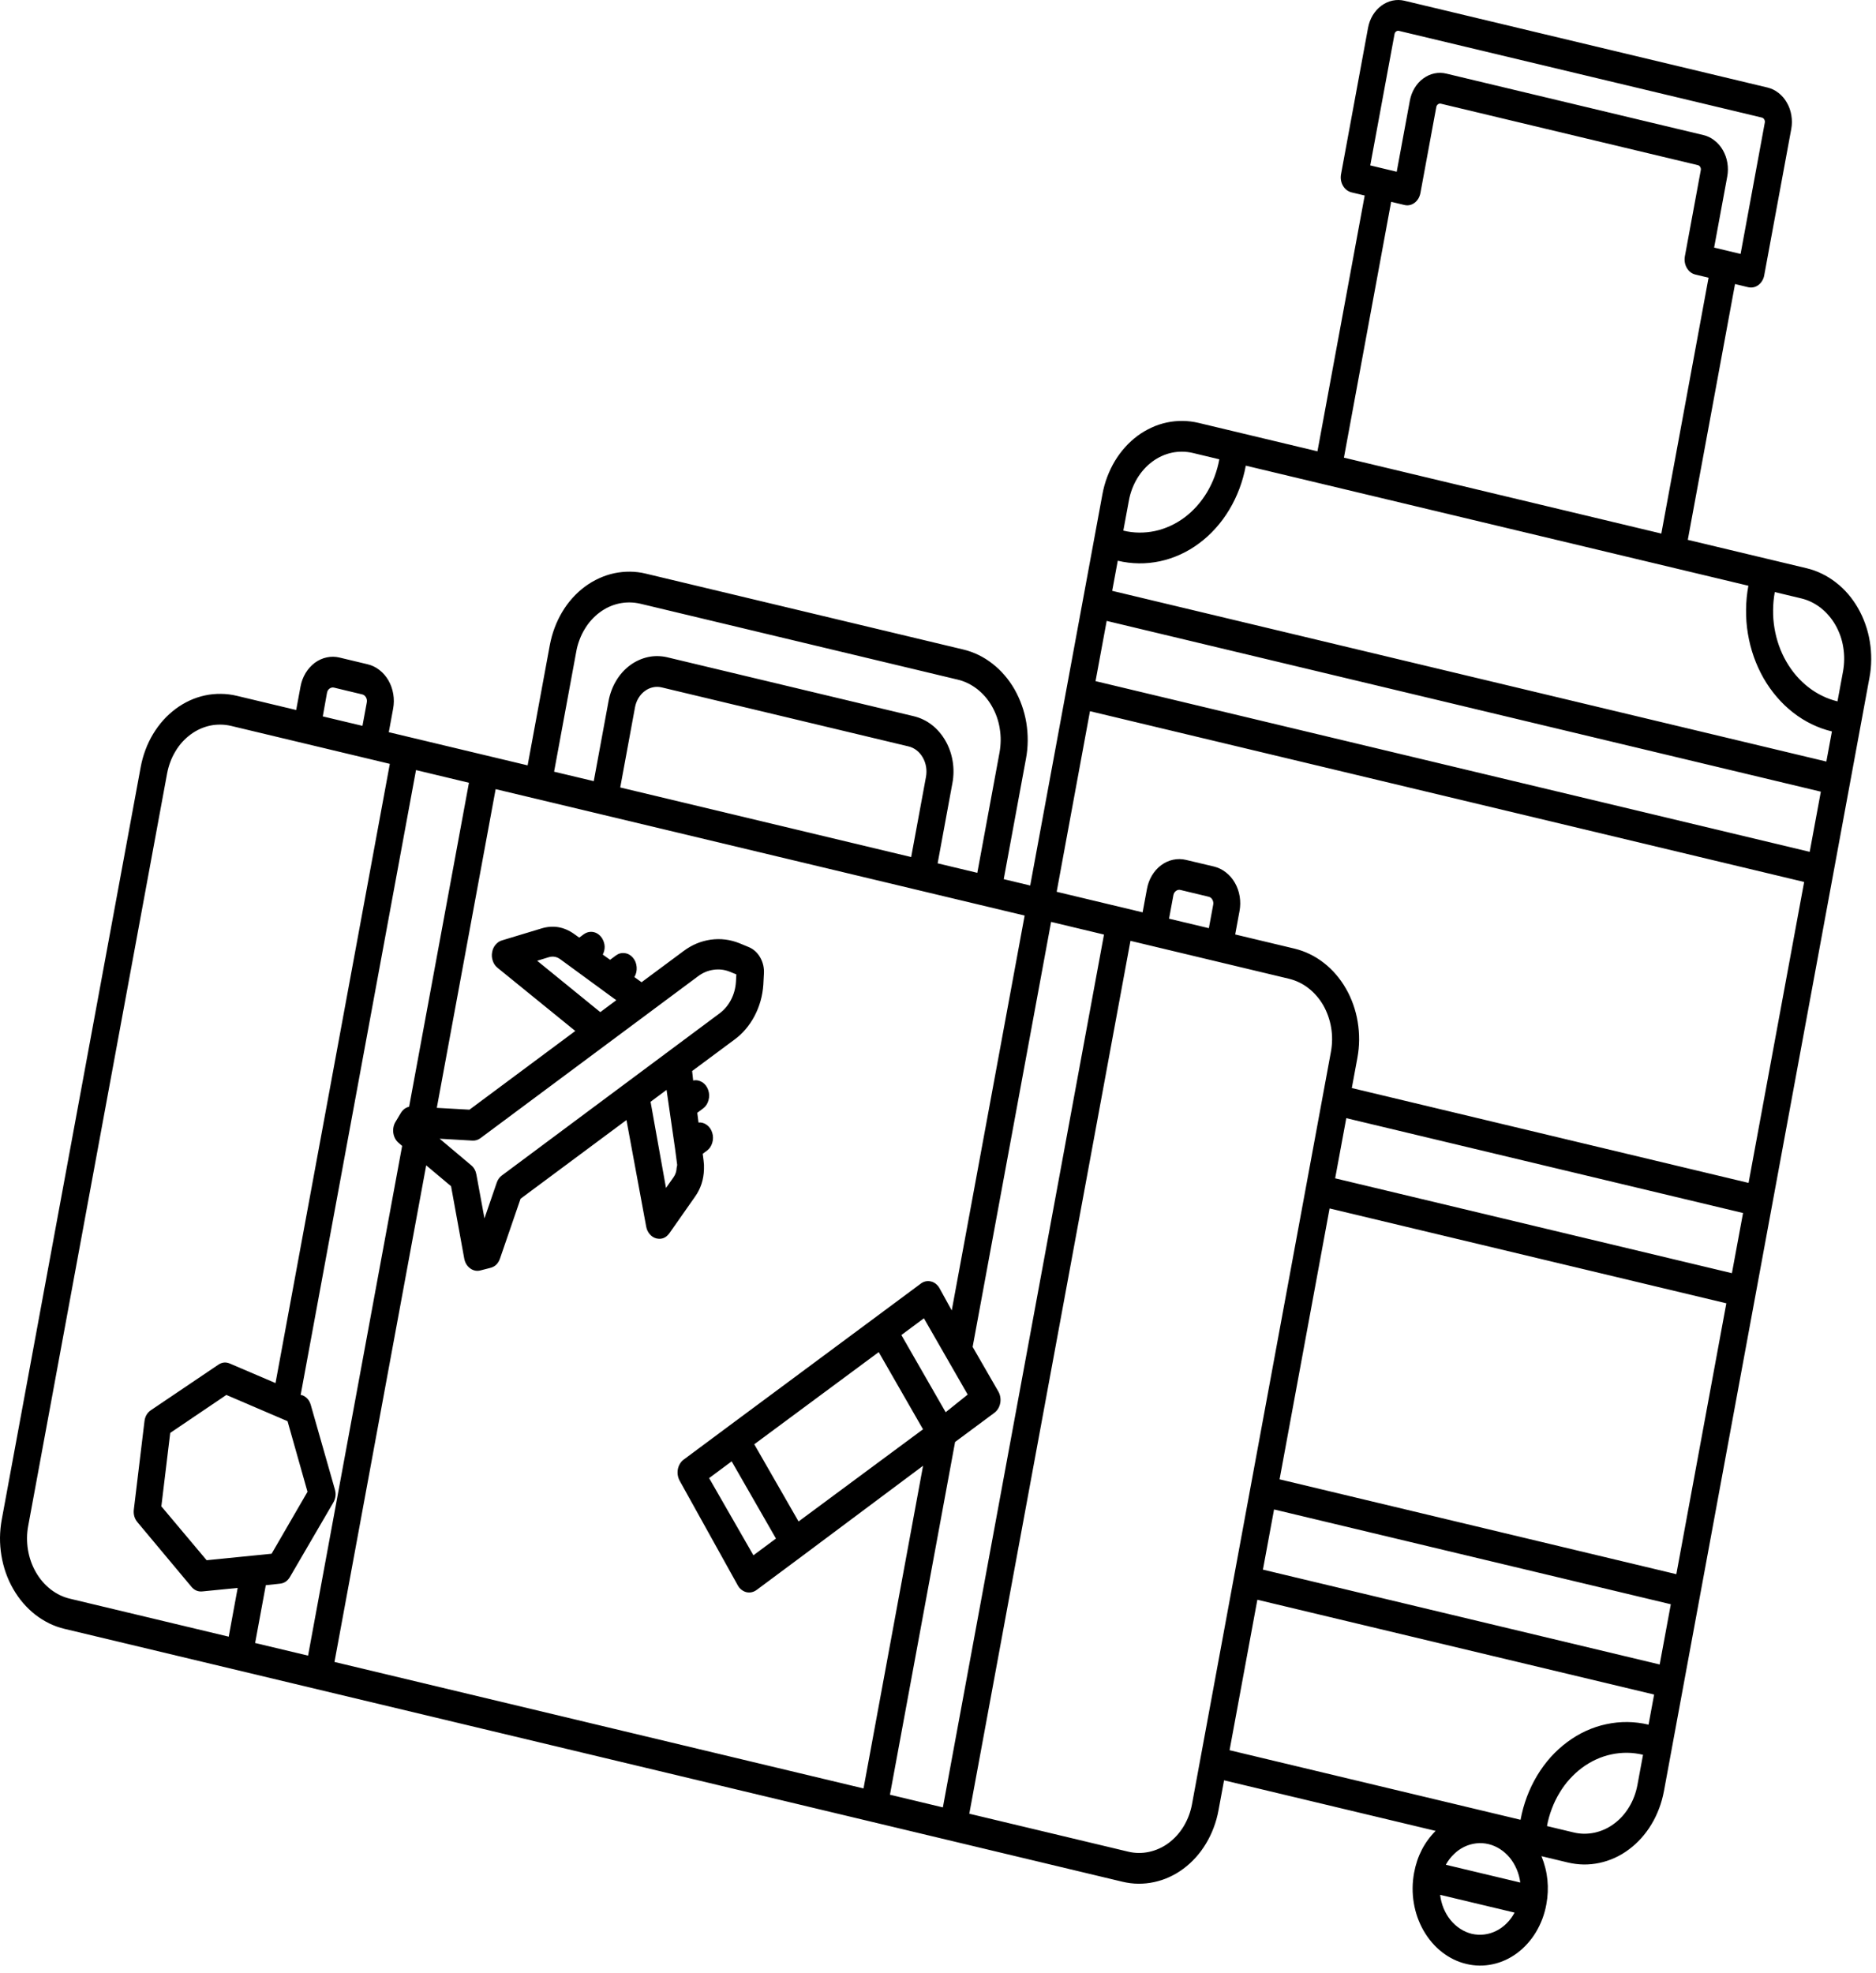     <svg width="233" height="245" viewBox="0 0 233 245" fill="none" xmlns="http://www.w3.org/2000/svg">
<path d="M224.409 70.575L209.625 67.042L215.491 35.275L217.131 35.669C217.348 35.715 217.571 35.722 217.787 35.675C218.004 35.629 218.209 35.535 218.397 35.395C218.579 35.255 218.737 35.082 218.86 34.875C218.989 34.669 219.077 34.435 219.118 34.189L222.475 16.022C222.58 15.455 222.58 14.895 222.487 14.322C222.393 13.755 222.211 13.229 221.93 12.749C221.655 12.262 221.309 11.862 220.887 11.535C220.471 11.209 220.014 10.989 219.516 10.869L174.446 0.095C173.948 -0.025 173.45 -0.031 172.952 0.075C172.454 0.182 171.991 0.395 171.563 0.709C171.141 1.022 170.784 1.422 170.496 1.895C170.209 2.375 170.016 2.895 169.911 3.462L166.559 21.629C166.512 21.875 166.506 22.122 166.547 22.369C166.588 22.622 166.67 22.849 166.793 23.062C166.916 23.275 167.069 23.455 167.25 23.595C167.438 23.735 167.637 23.835 167.854 23.889L169.495 24.282L163.629 56.049L148.846 52.515C148.202 52.362 147.545 52.282 146.883 52.275C146.227 52.269 145.571 52.329 144.92 52.469C144.27 52.609 143.637 52.815 143.022 53.102C142.413 53.382 141.827 53.722 141.27 54.135C140.719 54.549 140.204 55.015 139.735 55.542C139.26 56.069 138.838 56.642 138.463 57.262C138.094 57.882 137.778 58.542 137.514 59.235C137.256 59.922 137.057 60.642 136.922 61.375L127.952 109.969L124.664 109.182L127.424 94.229C127.565 93.495 127.635 92.749 127.641 91.995C127.647 91.242 127.588 90.502 127.471 89.762C127.348 89.022 127.161 88.302 126.914 87.602C126.668 86.909 126.364 86.242 126.006 85.609C125.643 84.982 125.233 84.395 124.77 83.862C124.307 83.322 123.803 82.842 123.252 82.415C122.707 81.989 122.133 81.629 121.524 81.335C120.914 81.042 120.288 80.815 119.643 80.662L80.221 71.242C79.571 71.082 78.92 71.002 78.258 70.995C77.596 70.989 76.94 71.055 76.29 71.189C75.639 71.329 75.006 71.542 74.397 71.822C73.782 72.102 73.196 72.449 72.645 72.855C72.088 73.269 71.579 73.735 71.104 74.262C70.629 74.789 70.207 75.362 69.838 75.982C69.463 76.609 69.147 77.262 68.889 77.955C68.625 78.649 68.432 79.362 68.291 80.095L65.532 95.049L48.288 90.929L48.827 88.009C48.938 87.409 48.944 86.802 48.844 86.195C48.739 85.582 48.545 85.022 48.246 84.502C47.948 83.989 47.578 83.555 47.127 83.209C46.682 82.855 46.19 82.622 45.657 82.495L42.176 81.662C41.643 81.535 41.11 81.529 40.577 81.642C40.043 81.755 39.551 81.982 39.094 82.315C38.643 82.655 38.262 83.082 37.952 83.589C37.647 84.102 37.436 84.655 37.325 85.262L36.786 88.175L29.397 86.409C28.747 86.255 28.096 86.175 27.434 86.169C26.772 86.162 26.116 86.222 25.465 86.362C24.815 86.502 24.188 86.709 23.573 86.989C22.957 87.275 22.377 87.615 21.821 88.029C21.27 88.442 20.754 88.909 20.28 89.435C19.811 89.962 19.389 90.535 19.014 91.155C18.639 91.775 18.323 92.435 18.065 93.129C17.807 93.815 17.608 94.535 17.473 95.269L0.217 188.715C0.082 189.449 0.012 190.195 0 190.949C-0.005 191.695 0.053 192.442 0.176 193.182C0.299 193.922 0.481 194.642 0.727 195.342C0.973 196.035 1.278 196.702 1.641 197.329C2.004 197.962 2.414 198.549 2.877 199.082C3.34 199.622 3.844 200.102 4.389 200.529C4.934 200.949 5.514 201.309 6.118 201.609C6.727 201.902 7.354 202.129 8.004 202.282L139.407 233.689C140.057 233.842 140.707 233.929 141.37 233.935C142.032 233.942 142.688 233.875 143.338 233.735C143.989 233.595 144.621 233.389 145.231 233.109C145.846 232.829 146.432 232.482 146.983 232.069C147.539 231.662 148.049 231.189 148.524 230.662C148.998 230.135 149.42 229.562 149.789 228.942C150.164 228.322 150.481 227.669 150.739 226.975C151.002 226.282 151.202 225.569 151.336 224.829L152.028 221.095L178.307 227.375C176.907 228.775 176.01 230.515 175.629 232.589C175.518 233.202 175.454 233.822 175.448 234.449C175.442 235.075 175.489 235.702 175.594 236.315C175.694 236.929 175.846 237.529 176.051 238.109C176.262 238.695 176.514 239.249 176.813 239.769C177.118 240.295 177.457 240.782 177.844 241.229C178.231 241.682 178.647 242.082 179.104 242.435C179.561 242.789 180.041 243.089 180.545 243.335C181.055 243.582 181.577 243.769 182.116 243.895C182.655 244.029 183.2 244.095 183.75 244.102C184.301 244.109 184.846 244.055 185.391 243.935C185.93 243.822 186.457 243.649 186.967 243.415C187.483 243.182 187.969 242.889 188.426 242.549C188.889 242.209 189.317 241.815 189.709 241.375C190.108 240.935 190.459 240.462 190.77 239.942C191.08 239.422 191.344 238.875 191.561 238.302C191.778 237.722 191.942 237.129 192.053 236.515C192.44 234.442 192.235 232.442 191.45 230.515L194.731 231.302C195.381 231.455 196.032 231.535 196.694 231.549C197.356 231.555 198.012 231.489 198.662 231.349C199.313 231.209 199.94 231.002 200.555 230.722C201.17 230.442 201.756 230.095 202.307 229.682C202.864 229.269 203.373 228.802 203.848 228.275C204.317 227.749 204.745 227.175 205.114 226.555C205.489 225.935 205.805 225.275 206.063 224.589C206.327 223.895 206.52 223.182 206.661 222.442L232.19 84.149C232.33 83.409 232.401 82.669 232.407 81.915C232.412 81.162 232.354 80.415 232.231 79.675C232.114 78.935 231.926 78.215 231.68 77.522C231.434 76.822 231.129 76.155 230.772 75.529C230.409 74.895 229.998 74.315 229.536 73.775C229.073 73.235 228.569 72.755 228.018 72.335C227.473 71.909 226.899 71.549 226.289 71.255C225.68 70.955 225.053 70.729 224.409 70.575ZM145.196 114.089L145.735 111.175C145.776 110.949 145.887 110.769 146.057 110.642C146.227 110.515 146.409 110.475 146.614 110.522L150.112 111.362C150.311 111.409 150.463 111.529 150.575 111.722C150.686 111.915 150.721 112.129 150.68 112.355L150.141 115.269L145.196 114.089ZM150.786 107.615L147.299 106.789C146.772 106.662 146.239 106.655 145.705 106.769C145.166 106.882 144.674 107.109 144.223 107.442C143.766 107.782 143.385 108.209 143.08 108.715C142.77 109.229 142.565 109.782 142.454 110.389L141.914 113.302L131.239 110.749L135.375 88.322L224.075 109.529L217.172 146.902L167.895 135.122L168.586 131.389C168.721 130.649 168.797 129.909 168.803 129.155C168.809 128.402 168.75 127.655 168.627 126.915C168.51 126.175 168.323 125.462 168.077 124.762C167.83 124.062 167.526 123.395 167.163 122.769C166.805 122.135 166.389 121.555 165.926 121.015C165.469 120.482 164.959 119.995 164.414 119.575C163.87 119.149 163.295 118.789 162.686 118.495C162.077 118.195 161.45 117.975 160.805 117.815L153.411 116.049L153.95 113.135C154.061 112.529 154.067 111.929 153.967 111.315C153.868 110.709 153.668 110.149 153.37 109.629C153.077 109.115 152.702 108.682 152.25 108.335C151.805 107.982 151.313 107.749 150.786 107.615ZM35.713 176.495L38.192 185.262L33.733 192.955L25.665 193.762L20.04 187.069L21.141 177.949L28.114 173.235L35.713 176.495ZM34.764 196.675C35.303 196.622 35.719 196.342 36.018 195.829L41.391 186.609C41.69 186.095 41.76 185.549 41.59 184.962L38.602 174.489C38.438 173.909 38.104 173.515 37.606 173.295L37.342 173.235L51.668 95.635L58.243 97.209L50.813 137.442C50.373 137.549 50.028 137.809 49.776 138.229L49.131 139.309C49.002 139.515 48.914 139.742 48.868 139.989C48.821 140.235 48.815 140.482 48.856 140.735C48.897 140.982 48.973 141.215 49.096 141.429C49.213 141.642 49.366 141.815 49.547 141.962L49.946 142.309L38.262 205.609L31.688 204.042L33.012 196.862L34.764 196.675ZM52.934 144.722L56.022 147.315L57.657 156.289C57.703 156.542 57.786 156.775 57.914 156.989C58.043 157.202 58.202 157.375 58.395 157.515C58.582 157.655 58.793 157.749 59.016 157.795C59.239 157.835 59.461 157.829 59.678 157.769L60.903 157.455C61.483 157.309 61.881 156.922 62.098 156.302L64.653 148.869L77.807 139.095L80.256 152.329C80.321 152.689 80.467 153.002 80.696 153.269C80.918 153.535 81.194 153.709 81.51 153.795C82.184 153.955 82.735 153.729 83.162 153.122L86.303 148.642C87.024 147.642 87.399 146.495 87.434 145.202C87.452 144.835 87.434 144.462 87.381 144.095L87.276 143.289L87.832 142.875C88.143 142.635 88.354 142.309 88.471 141.895C88.588 141.489 88.588 141.082 88.459 140.675C88.336 140.269 88.114 139.949 87.797 139.709C87.481 139.475 87.135 139.369 86.754 139.402L86.602 138.195L87.317 137.662C87.651 137.415 87.879 137.069 87.996 136.635C88.12 136.202 88.102 135.775 87.956 135.355C87.803 134.929 87.557 134.609 87.206 134.389C86.854 134.175 86.485 134.102 86.092 134.189L85.963 133.009L91.172 129.142C92.221 128.382 93.059 127.402 93.704 126.195C94.342 124.989 94.711 123.682 94.805 122.282L94.875 120.969C94.928 120.229 94.776 119.542 94.424 118.915C94.067 118.289 93.581 117.855 92.959 117.602L91.846 117.142C90.686 116.675 89.496 116.529 88.278 116.695C87.059 116.869 85.94 117.335 84.909 118.102L79.682 121.982L78.791 121.342C79.014 120.962 79.108 120.549 79.073 120.095C79.037 119.642 78.885 119.255 78.604 118.929C78.323 118.602 77.983 118.415 77.59 118.369C77.192 118.315 76.823 118.415 76.489 118.662L75.774 119.195L74.866 118.549C75.194 117.882 75.176 117.229 74.813 116.582C74.69 116.375 74.537 116.195 74.356 116.055C74.174 115.915 73.975 115.815 73.758 115.762C73.541 115.715 73.325 115.709 73.102 115.755C72.885 115.802 72.686 115.895 72.498 116.029L71.942 116.442L71.338 116.009C70.061 115.095 68.702 114.862 67.248 115.302L62.379 116.775C62.063 116.862 61.793 117.035 61.565 117.302C61.336 117.562 61.19 117.875 61.125 118.242C61.055 118.602 61.078 118.955 61.196 119.302C61.307 119.649 61.495 119.935 61.752 120.155L71.45 128.035L58.307 137.809L54.252 137.582L61.559 98.002L127.26 113.702L118.207 162.742L116.678 159.962C116.555 159.749 116.403 159.575 116.221 159.429C116.039 159.289 115.84 159.189 115.623 159.142C115.407 159.089 115.19 159.082 114.967 159.129C114.75 159.175 114.551 159.269 114.364 159.409L108.78 163.555L90.498 177.115L84.909 181.269C84.727 181.402 84.569 181.575 84.446 181.789C84.323 181.995 84.235 182.222 84.188 182.469C84.147 182.715 84.141 182.962 84.182 183.209C84.223 183.462 84.305 183.689 84.422 183.902L91.647 196.909C91.764 197.115 91.916 197.295 92.104 197.435C92.286 197.575 92.485 197.675 92.702 197.729C92.918 197.775 93.135 197.782 93.352 197.735C93.575 197.689 93.774 197.595 93.961 197.462L99.545 193.309L114.645 182.029L107.25 222.102L41.543 206.395L52.934 144.722ZM76.541 124.215L74.555 125.695L66.715 119.315L68.151 118.875C68.655 118.722 69.135 118.802 69.581 119.122L76.541 124.215ZM86.696 121.242C87.282 120.802 87.926 120.529 88.623 120.435C89.315 120.335 89.995 120.415 90.657 120.682L91.454 121.009L91.401 121.955C91.348 122.749 91.143 123.489 90.786 124.175C90.422 124.862 89.948 125.422 89.362 125.855L62.338 145.975C62.039 146.195 61.823 146.495 61.694 146.875L60.17 151.309L59.168 145.862C59.081 145.389 58.87 145.002 58.524 144.715L54.604 141.415L58.676 141.649C59.039 141.669 59.373 141.569 59.678 141.342L86.696 121.242ZM83.842 142.649L84.106 144.662C84.094 144.782 84.071 144.902 84.041 145.015C84.024 145.462 83.895 145.862 83.649 146.209L82.717 147.529L80.801 136.829L82.787 135.349L83.842 142.649ZM113.168 106.435L77.034 97.795L78.868 87.835C78.944 87.422 79.09 87.042 79.301 86.689C79.512 86.342 79.77 86.049 80.081 85.822C80.391 85.589 80.731 85.435 81.094 85.355C81.463 85.275 81.827 85.282 82.19 85.369L112.84 92.695C113.204 92.782 113.538 92.942 113.848 93.182C114.153 93.422 114.411 93.722 114.61 94.075C114.815 94.429 114.95 94.815 115.02 95.229C115.084 95.642 115.084 96.055 115.008 96.475L113.168 106.435ZM137.45 77.109L226.149 98.315L224.766 105.789L136.067 84.589L137.45 77.109ZM90.873 181.482L96.375 191.069L93.575 193.149L88.073 183.562L90.873 181.482ZM99.182 188.949L93.68 179.362L109.137 167.915L114.639 177.502L99.182 188.949ZM117.452 175.382L111.95 165.795L114.75 163.715L117.592 168.669L120.188 173.189L117.452 175.382ZM118.623 179.075L123.51 175.449C123.698 175.309 123.85 175.135 123.973 174.929C124.102 174.715 124.184 174.489 124.231 174.242C124.278 173.995 124.278 173.749 124.237 173.502C124.196 173.255 124.12 173.022 123.996 172.809L120.803 167.269L130.547 114.489L137.116 116.062L117.106 224.455L110.532 222.882L118.623 179.075ZM165.135 150.075L214.412 161.855L208.202 195.495L158.924 183.715L165.135 150.075ZM165.827 146.335L167.209 138.862L216.487 150.642L215.104 158.115L165.827 146.335ZM158.239 187.455L207.516 199.229L206.133 206.709L156.856 194.929L158.239 187.455ZM228.909 83.362L228.217 87.102C227.567 86.942 226.94 86.722 226.336 86.422C225.727 86.129 225.147 85.769 224.602 85.342C224.057 84.922 223.553 84.435 223.09 83.902C222.627 83.362 222.217 82.782 221.854 82.149C221.491 81.522 221.186 80.855 220.94 80.155C220.694 79.455 220.512 78.742 220.389 78.002C220.266 77.262 220.207 76.515 220.219 75.762C220.225 75.009 220.295 74.269 220.43 73.529L223.717 74.315C224.145 74.415 224.567 74.569 224.971 74.762C225.375 74.962 225.762 75.202 226.125 75.482C226.489 75.769 226.829 76.089 227.133 76.449C227.444 76.809 227.719 77.195 227.959 77.615C228.2 78.035 228.399 78.475 228.569 78.942C228.733 79.409 228.856 79.889 228.932 80.382C229.014 80.875 229.055 81.369 229.049 81.875C229.043 82.375 228.996 82.869 228.909 83.362ZM227.526 90.835L226.834 94.575L138.135 73.375L138.827 69.635C139.688 69.842 140.561 69.949 141.446 69.962C142.325 69.975 143.198 69.882 144.065 69.702C144.932 69.515 145.776 69.235 146.59 68.862C147.411 68.489 148.19 68.029 148.928 67.475C149.666 66.929 150.352 66.302 150.979 65.602C151.612 64.902 152.174 64.135 152.672 63.309C153.17 62.482 153.592 61.602 153.938 60.682C154.284 59.762 154.547 58.809 154.729 57.829L217.149 72.742C216.967 73.729 216.868 74.722 216.862 75.722C216.85 76.722 216.926 77.722 217.09 78.702C217.254 79.689 217.5 80.649 217.829 81.582C218.157 82.509 218.561 83.395 219.041 84.235C219.528 85.075 220.073 85.855 220.694 86.569C221.309 87.289 221.983 87.929 222.709 88.495C223.436 89.062 224.204 89.542 225.018 89.935C225.827 90.329 226.664 90.629 227.526 90.835ZM173.198 4.249C173.221 4.102 173.291 3.989 173.397 3.909C173.508 3.829 173.625 3.802 173.754 3.835L218.825 14.602C218.954 14.635 219.053 14.715 219.123 14.835C219.194 14.962 219.217 15.095 219.188 15.235L216.182 31.535L212.895 30.749L214.524 21.929C214.629 21.362 214.635 20.795 214.541 20.229C214.448 19.662 214.26 19.135 213.985 18.655C213.704 18.169 213.358 17.762 212.936 17.442C212.52 17.115 212.063 16.889 211.565 16.775L179.631 9.142C179.139 9.022 178.641 9.015 178.137 9.122C177.639 9.229 177.182 9.442 176.754 9.755C176.327 10.069 175.975 10.469 175.688 10.942C175.401 11.422 175.207 11.942 175.102 12.509L173.473 21.329L170.186 20.542L173.198 4.249ZM172.782 25.062L174.422 25.455C174.645 25.509 174.862 25.515 175.079 25.469C175.301 25.422 175.5 25.329 175.688 25.189C175.875 25.049 176.028 24.875 176.157 24.669C176.28 24.455 176.368 24.229 176.414 23.982L178.389 13.289C178.413 13.149 178.483 13.035 178.588 12.955C178.7 12.875 178.817 12.849 178.946 12.875L210.873 20.509C211.002 20.542 211.102 20.615 211.172 20.742C211.243 20.862 211.266 21.002 211.237 21.142L209.262 31.835C209.221 32.082 209.215 32.329 209.256 32.575C209.297 32.829 209.379 33.055 209.502 33.269C209.625 33.482 209.778 33.662 209.959 33.802C210.141 33.949 210.346 34.042 210.563 34.095L212.204 34.489L206.338 66.262L166.916 56.835L172.782 25.062ZM140.209 62.162C140.297 61.669 140.432 61.195 140.602 60.735C140.778 60.269 140.989 59.835 141.235 59.422C141.487 59.009 141.768 58.622 142.084 58.275C142.395 57.922 142.741 57.609 143.11 57.335C143.479 57.062 143.866 56.829 144.276 56.642C144.686 56.455 145.108 56.315 145.541 56.222C145.969 56.129 146.409 56.089 146.848 56.095C147.293 56.095 147.727 56.155 148.161 56.255L151.442 57.042C151.307 57.775 151.108 58.489 150.85 59.182C150.592 59.875 150.276 60.529 149.901 61.155C149.526 61.775 149.104 62.349 148.629 62.875C148.161 63.402 147.645 63.869 147.094 64.282C146.538 64.689 145.957 65.035 145.342 65.315C144.727 65.595 144.094 65.809 143.444 65.949C142.799 66.082 142.143 66.149 141.481 66.142C140.819 66.135 140.163 66.055 139.518 65.895L140.209 62.162ZM71.579 80.882C71.666 80.389 71.801 79.915 71.977 79.455C72.147 78.995 72.358 78.555 72.61 78.142C72.856 77.729 73.137 77.342 73.454 76.995C73.77 76.642 74.11 76.329 74.479 76.055C74.848 75.782 75.235 75.549 75.645 75.362C76.055 75.175 76.477 75.035 76.911 74.942C77.344 74.855 77.778 74.809 78.223 74.815C78.662 74.822 79.096 74.875 79.53 74.975L118.952 84.402C119.385 84.502 119.801 84.655 120.205 84.849C120.61 85.049 120.996 85.289 121.36 85.569C121.723 85.855 122.063 86.175 122.368 86.529C122.678 86.889 122.954 87.282 123.194 87.702C123.434 88.122 123.639 88.562 123.803 89.029C123.967 89.495 124.09 89.969 124.166 90.462C124.248 90.955 124.289 91.455 124.284 91.955C124.278 92.455 124.231 92.955 124.143 93.442L121.383 108.395L116.455 107.215L118.289 97.255C118.377 96.809 118.418 96.349 118.424 95.889C118.43 95.429 118.395 94.975 118.319 94.522C118.243 94.069 118.131 93.629 117.979 93.202C117.827 92.775 117.645 92.369 117.422 91.989C117.2 91.602 116.948 91.242 116.666 90.915C116.385 90.582 116.075 90.289 115.741 90.029C115.407 89.769 115.055 89.549 114.68 89.369C114.311 89.189 113.924 89.055 113.532 88.955L82.881 81.629C82.483 81.535 82.084 81.489 81.68 81.482C81.276 81.475 80.871 81.515 80.479 81.602C80.081 81.689 79.694 81.815 79.319 81.989C78.944 82.162 78.586 82.369 78.246 82.622C77.907 82.875 77.596 83.162 77.303 83.482C77.016 83.802 76.758 84.155 76.53 84.535C76.301 84.915 76.108 85.315 75.95 85.742C75.791 86.162 75.668 86.602 75.586 87.049L73.746 97.009L68.819 95.835L71.579 80.882ZM40.612 86.049C40.653 85.822 40.758 85.642 40.928 85.515C41.104 85.389 41.286 85.349 41.485 85.395L44.983 86.235C45.182 86.282 45.34 86.402 45.452 86.595C45.563 86.789 45.598 87.002 45.557 87.229L45.018 90.142L40.09 88.969L40.612 86.049ZM3.504 189.495L20.754 96.055C20.848 95.562 20.977 95.089 21.153 94.629C21.323 94.162 21.534 93.729 21.786 93.315C22.032 92.895 22.313 92.515 22.629 92.162C22.946 91.815 23.286 91.502 23.655 91.229C24.024 90.955 24.416 90.722 24.821 90.535C25.231 90.349 25.653 90.209 26.086 90.115C26.52 90.022 26.959 89.982 27.399 89.989C27.838 89.989 28.272 90.049 28.706 90.149L48.416 94.862L34.219 171.762L28.559 169.342C28.055 169.122 27.575 169.169 27.112 169.482L18.744 175.129C18.282 175.442 18.012 175.909 17.942 176.515L16.623 187.462C16.553 188.069 16.7 188.589 17.069 189.035L23.772 197.055C24.141 197.495 24.598 197.689 25.137 197.635L29.52 197.202L28.407 203.255L8.696 198.542C8.262 198.442 7.846 198.289 7.436 198.095C7.032 197.895 6.645 197.655 6.282 197.375C5.918 197.089 5.584 196.769 5.274 196.409C4.969 196.055 4.694 195.662 4.454 195.242C4.213 194.822 4.008 194.382 3.844 193.915C3.68 193.449 3.557 192.969 3.475 192.475C3.393 191.989 3.358 191.489 3.358 190.989C3.364 190.482 3.411 189.989 3.504 189.495ZM148.049 224.049C147.961 224.535 147.827 225.015 147.657 225.475C147.481 225.935 147.27 226.375 147.024 226.789C146.772 227.202 146.491 227.582 146.174 227.935C145.858 228.289 145.518 228.595 145.149 228.875C144.78 229.149 144.393 229.375 143.983 229.562C143.573 229.749 143.151 229.889 142.717 229.982C142.284 230.075 141.85 230.122 141.405 230.115C140.965 230.109 140.532 230.055 140.098 229.949L120.387 225.242L140.403 116.842L160.114 121.555C160.541 121.662 160.963 121.809 161.368 122.009C161.772 122.202 162.159 122.442 162.522 122.729C162.885 123.009 163.219 123.329 163.53 123.689C163.84 124.049 164.116 124.435 164.356 124.855C164.596 125.275 164.795 125.722 164.959 126.182C165.123 126.649 165.246 127.129 165.329 127.622C165.411 128.115 165.452 128.615 165.446 129.115C165.44 129.615 165.393 130.109 165.305 130.602L148.049 224.049ZM156.164 198.669L205.442 210.442L204.75 214.182C203.889 213.975 203.016 213.869 202.137 213.855C201.252 213.849 200.379 213.935 199.512 214.122C198.645 214.302 197.807 214.582 196.987 214.955C196.166 215.329 195.393 215.795 194.655 216.342C193.916 216.889 193.231 217.515 192.598 218.215C191.971 218.915 191.409 219.682 190.911 220.509C190.413 221.342 189.991 222.215 189.645 223.135C189.299 224.062 189.036 225.009 188.854 225.995L152.713 217.355L156.164 198.669ZM188.819 233.789L179.573 231.582C179.842 231.082 180.176 230.649 180.569 230.269C180.961 229.882 181.395 229.582 181.87 229.349C182.344 229.122 182.836 228.982 183.346 228.922C183.862 228.862 184.366 228.895 184.87 229.015C185.373 229.135 185.854 229.342 186.299 229.629C186.75 229.915 187.149 230.269 187.506 230.695C187.858 231.129 188.145 231.602 188.368 232.129C188.596 232.655 188.743 233.209 188.819 233.789ZM182.807 240.162C182.297 240.035 181.817 239.829 181.366 239.535C180.914 239.242 180.51 238.882 180.159 238.449C179.807 238.015 179.52 237.529 179.297 236.995C179.08 236.462 178.934 235.902 178.864 235.315L188.11 237.522C187.84 238.029 187.512 238.475 187.12 238.862C186.733 239.249 186.299 239.562 185.825 239.795C185.35 240.029 184.858 240.182 184.342 240.242C183.827 240.302 183.311 240.275 182.807 240.162ZM203.373 221.655C203.28 222.149 203.151 222.629 202.975 223.089C202.805 223.549 202.594 223.989 202.342 224.402C202.096 224.815 201.815 225.195 201.498 225.549C201.182 225.895 200.842 226.209 200.473 226.482C200.104 226.762 199.711 226.989 199.307 227.175C198.897 227.362 198.475 227.502 198.041 227.595C197.608 227.689 197.168 227.729 196.729 227.729C196.289 227.722 195.856 227.669 195.422 227.562L192.135 226.775C192.27 226.042 192.469 225.329 192.733 224.635C192.991 223.942 193.307 223.289 193.682 222.669C194.051 222.049 194.473 221.469 194.948 220.949C195.422 220.422 195.932 219.949 196.489 219.542C197.039 219.129 197.625 218.782 198.241 218.502C198.85 218.222 199.483 218.009 200.133 217.875C200.784 217.735 201.44 217.669 202.102 217.675C202.764 217.682 203.414 217.769 204.065 217.922L203.373 221.655Z" fill="black"/>
</svg>
